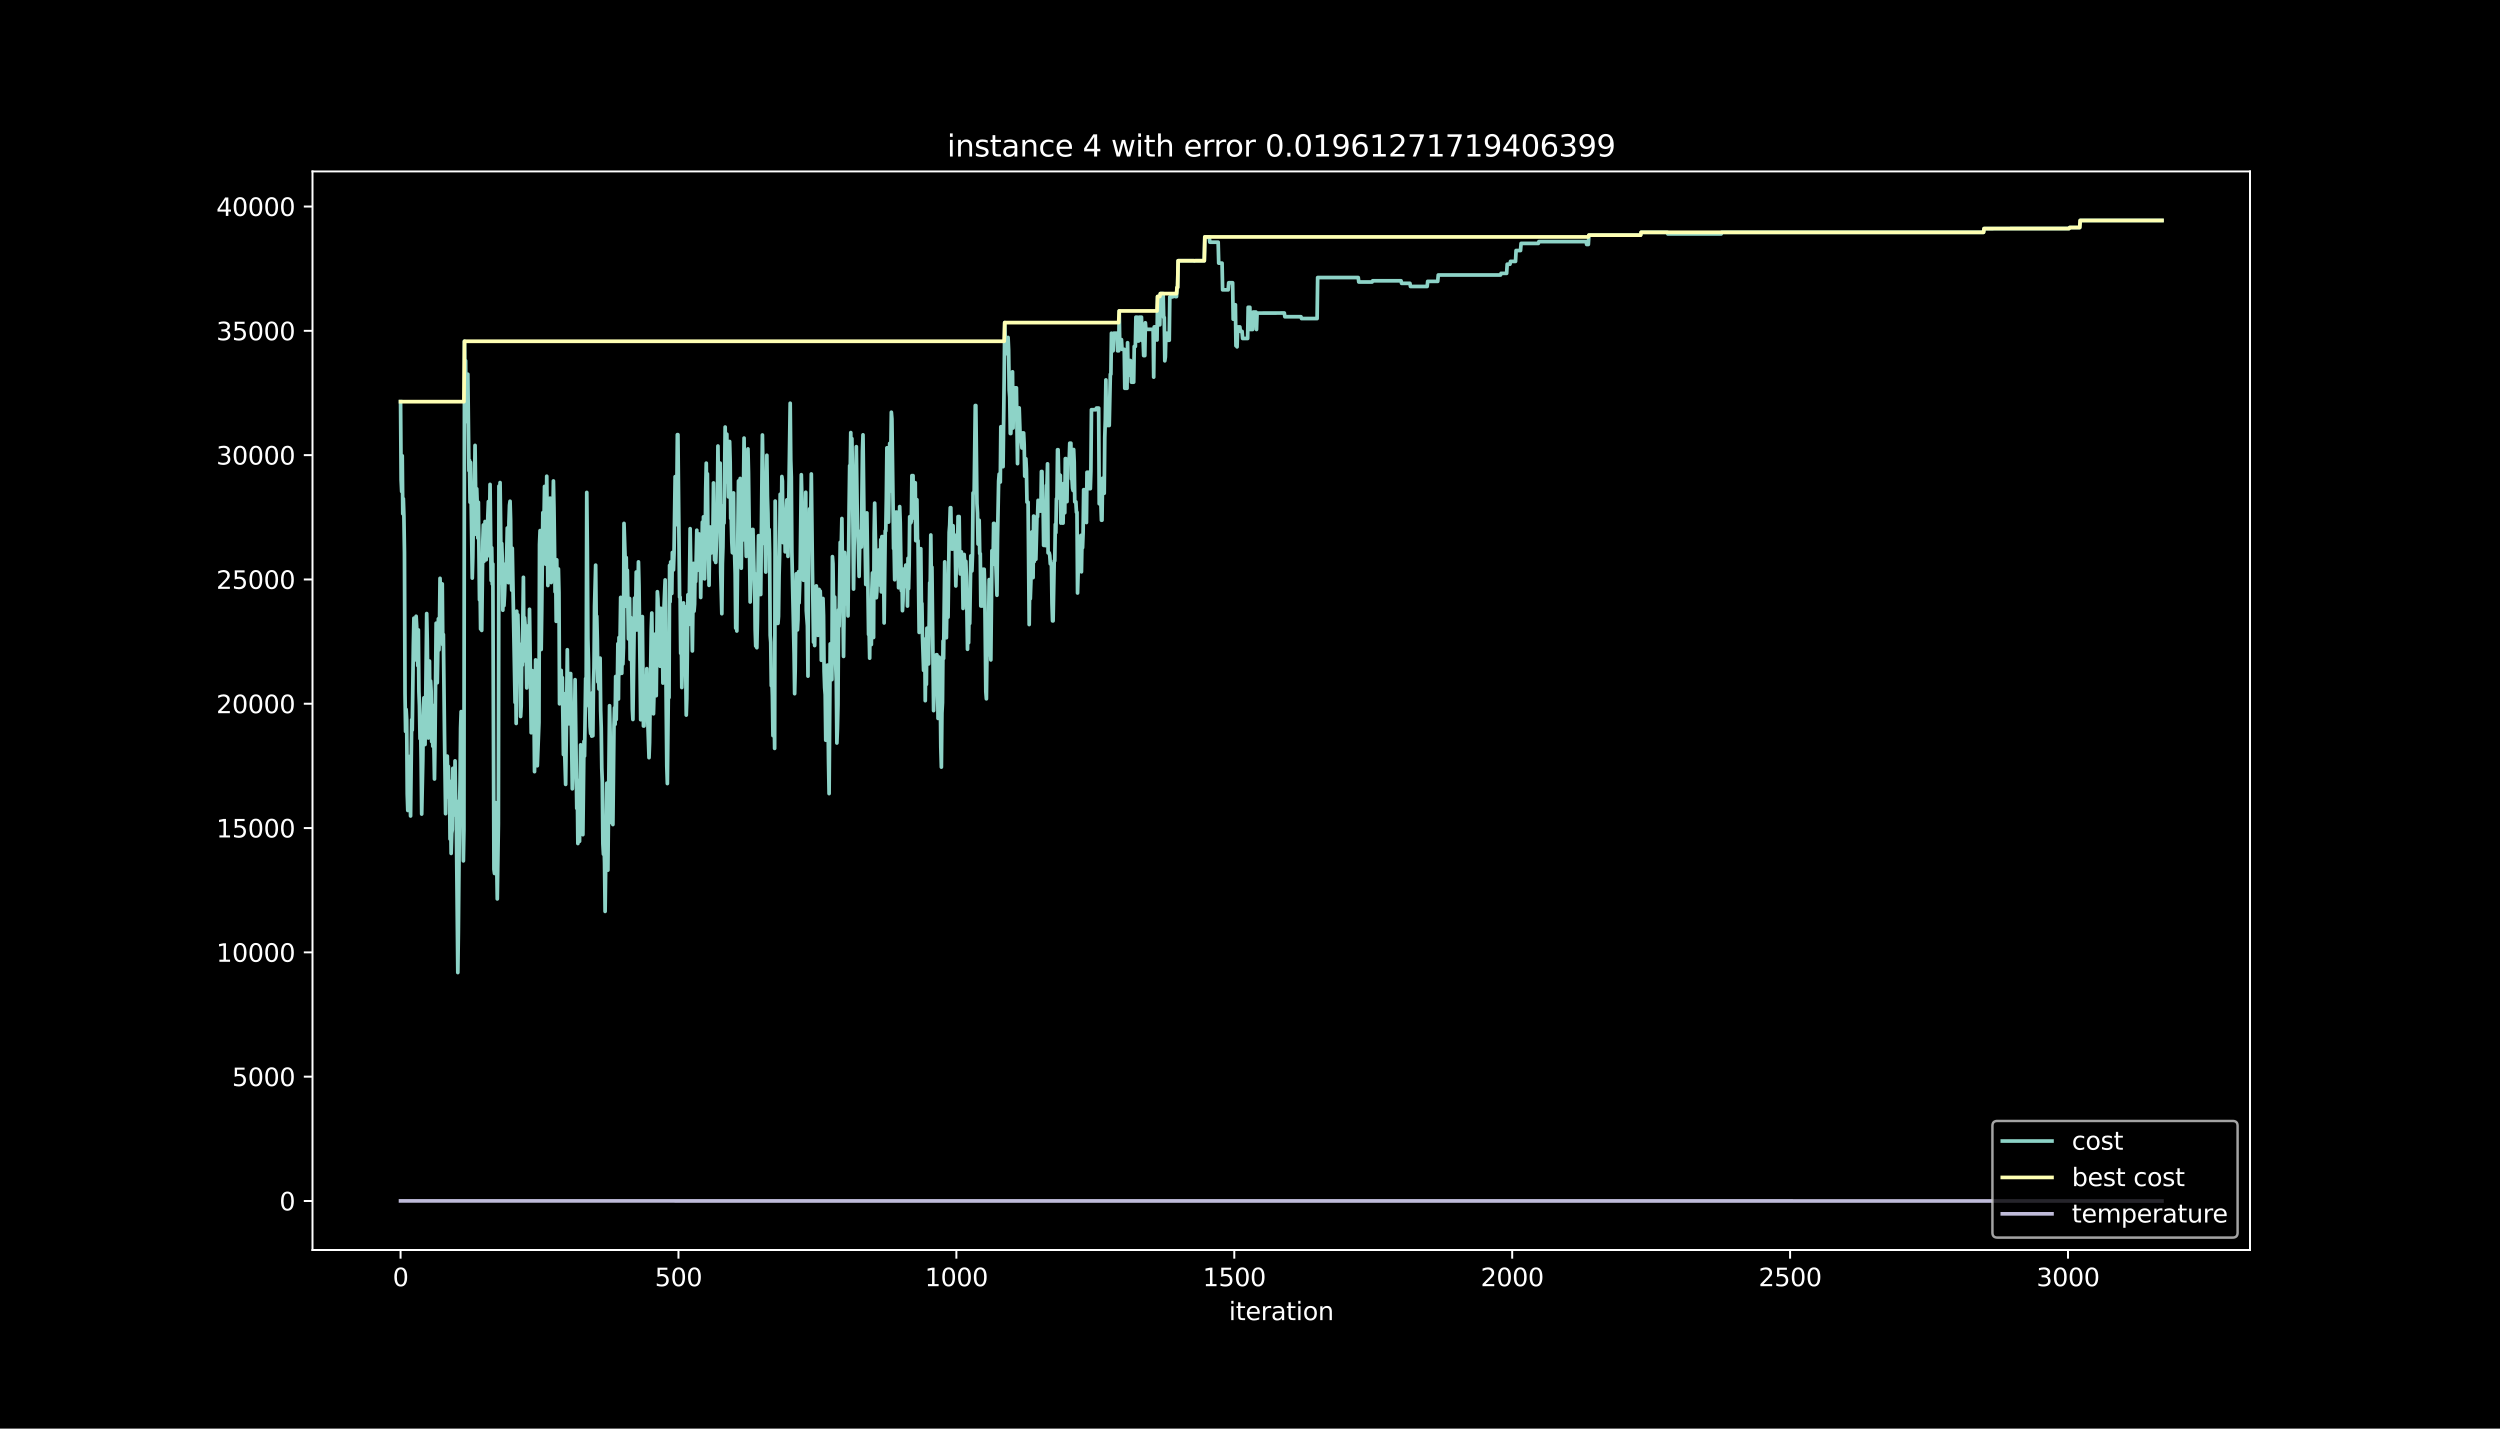 <?xml version="1.0" encoding="utf-8" standalone="no"?>
<!DOCTYPE svg PUBLIC "-//W3C//DTD SVG 1.1//EN"
  "http://www.w3.org/Graphics/SVG/1.1/DTD/svg11.dtd">
<svg height="576pt" version="1.1" viewBox="0 0 1008 576" width="1008pt" xmlns="http://www.w3.org/2000/svg" xmlns:xlink="http://www.w3.org/1999/xlink">
 <defs>
  <style type="text/css">*{stroke-linecap:butt;stroke-linejoin:round;}</style>
 </defs>
 <g id="figure_1">
  <g id="patch_1">
   <path d="M 0 576 
L 1008 576 
L 1008 0 
L 0 0 
z
"/>
  </g>
  <g id="axes_1">
   <g id="patch_2">
    <path d="M 126 504 
L 907.2 504 
L 907.2 69.12 
L 126 69.12 
z
"/>
   </g>
   <g id="matplotlib.axis_1">
    <g id="xtick_1">
     <g id="line2d_1">
      <defs>
       <path d="M 0 0 
L 0 3.5 
" id="m1ce5d97c63" style="stroke:#ffffff;stroke-width:0.8;"/>
      </defs>
      <g>
       <use style="fill:#ffffff;stroke:#ffffff;stroke-width:0.8;" x="161.509" xlink:href="#m1ce5d97c63" y="504"/>
      </g>
     </g>
     <g id="text_1">
      <!-- 0 -->
      <g style="fill:#ffffff;" transform="translate(158.328 518.598)scale(0.1 -0.1)">
       <defs>
        <path d="M 2034 4250 
Q 1547 4250 1301 3770 
Q 1056 3291 1056 2328 
Q 1056 1369 1301 889 
Q 1547 409 2034 409 
Q 2525 409 2770 889 
Q 3016 1369 3016 2328 
Q 3016 3291 2770 3770 
Q 2525 4250 2034 4250 
z
M 2034 4750 
Q 2819 4750 3233 4129 
Q 3647 3509 3647 2328 
Q 3647 1150 3233 529 
Q 2819 -91 2034 -91 
Q 1250 -91 836 529 
Q 422 1150 422 2328 
Q 422 3509 836 4129 
Q 1250 4750 2034 4750 
z
" id="DejaVuSans-30" transform="scale(0.016)"/>
       </defs>
       <use xlink:href="#DejaVuSans-30"/>
      </g>
     </g>
    </g>
    <g id="xtick_2">
     <g id="line2d_2">
      <g>
       <use style="fill:#ffffff;stroke:#ffffff;stroke-width:0.8;" x="273.56" xlink:href="#m1ce5d97c63" y="504"/>
      </g>
     </g>
     <g id="text_2">
      <!-- 500 -->
      <g style="fill:#ffffff;" transform="translate(264.017 518.598)scale(0.1 -0.1)">
       <defs>
        <path d="M 691 4666 
L 3169 4666 
L 3169 4134 
L 1269 4134 
L 1269 2991 
Q 1406 3038 1543 3061 
Q 1681 3084 1819 3084 
Q 2600 3084 3056 2656 
Q 3513 2228 3513 1497 
Q 3513 744 3044 326 
Q 2575 -91 1722 -91 
Q 1428 -91 1123 -41 
Q 819 9 494 109 
L 494 744 
Q 775 591 1075 516 
Q 1375 441 1709 441 
Q 2250 441 2565 725 
Q 2881 1009 2881 1497 
Q 2881 1984 2565 2268 
Q 2250 2553 1709 2553 
Q 1456 2553 1204 2497 
Q 953 2441 691 2322 
L 691 4666 
z
" id="DejaVuSans-35" transform="scale(0.016)"/>
       </defs>
       <use xlink:href="#DejaVuSans-35"/>
       <use x="63.623" xlink:href="#DejaVuSans-30"/>
       <use x="127.246" xlink:href="#DejaVuSans-30"/>
      </g>
     </g>
    </g>
    <g id="xtick_3">
     <g id="line2d_3">
      <g>
       <use style="fill:#ffffff;stroke:#ffffff;stroke-width:0.8;" x="385.612" xlink:href="#m1ce5d97c63" y="504"/>
      </g>
     </g>
     <g id="text_3">
      <!-- 1000 -->
      <g style="fill:#ffffff;" transform="translate(372.887 518.598)scale(0.1 -0.1)">
       <defs>
        <path d="M 794 531 
L 1825 531 
L 1825 4091 
L 703 3866 
L 703 4441 
L 1819 4666 
L 2450 4666 
L 2450 531 
L 3481 531 
L 3481 0 
L 794 0 
L 794 531 
z
" id="DejaVuSans-31" transform="scale(0.016)"/>
       </defs>
       <use xlink:href="#DejaVuSans-31"/>
       <use x="63.623" xlink:href="#DejaVuSans-30"/>
       <use x="127.246" xlink:href="#DejaVuSans-30"/>
       <use x="190.869" xlink:href="#DejaVuSans-30"/>
      </g>
     </g>
    </g>
    <g id="xtick_4">
     <g id="line2d_4">
      <g>
       <use style="fill:#ffffff;stroke:#ffffff;stroke-width:0.8;" x="497.663" xlink:href="#m1ce5d97c63" y="504"/>
      </g>
     </g>
     <g id="text_4">
      <!-- 1500 -->
      <g style="fill:#ffffff;" transform="translate(484.938 518.598)scale(0.1 -0.1)">
       <use xlink:href="#DejaVuSans-31"/>
       <use x="63.623" xlink:href="#DejaVuSans-35"/>
       <use x="127.246" xlink:href="#DejaVuSans-30"/>
       <use x="190.869" xlink:href="#DejaVuSans-30"/>
      </g>
     </g>
    </g>
    <g id="xtick_5">
     <g id="line2d_5">
      <g>
       <use style="fill:#ffffff;stroke:#ffffff;stroke-width:0.8;" x="609.715" xlink:href="#m1ce5d97c63" y="504"/>
      </g>
     </g>
     <g id="text_5">
      <!-- 2000 -->
      <g style="fill:#ffffff;" transform="translate(596.99 518.598)scale(0.1 -0.1)">
       <defs>
        <path d="M 1228 531 
L 3431 531 
L 3431 0 
L 469 0 
L 469 531 
Q 828 903 1448 1529 
Q 2069 2156 2228 2338 
Q 2531 2678 2651 2914 
Q 2772 3150 2772 3378 
Q 2772 3750 2511 3984 
Q 2250 4219 1831 4219 
Q 1534 4219 1204 4116 
Q 875 4013 500 3803 
L 500 4441 
Q 881 4594 1212 4672 
Q 1544 4750 1819 4750 
Q 2544 4750 2975 4387 
Q 3406 4025 3406 3419 
Q 3406 3131 3298 2873 
Q 3191 2616 2906 2266 
Q 2828 2175 2409 1742 
Q 1991 1309 1228 531 
z
" id="DejaVuSans-32" transform="scale(0.016)"/>
       </defs>
       <use xlink:href="#DejaVuSans-32"/>
       <use x="63.623" xlink:href="#DejaVuSans-30"/>
       <use x="127.246" xlink:href="#DejaVuSans-30"/>
       <use x="190.869" xlink:href="#DejaVuSans-30"/>
      </g>
     </g>
    </g>
    <g id="xtick_6">
     <g id="line2d_6">
      <g>
       <use style="fill:#ffffff;stroke:#ffffff;stroke-width:0.8;" x="721.766" xlink:href="#m1ce5d97c63" y="504"/>
      </g>
     </g>
     <g id="text_6">
      <!-- 2500 -->
      <g style="fill:#ffffff;" transform="translate(709.041 518.598)scale(0.1 -0.1)">
       <use xlink:href="#DejaVuSans-32"/>
       <use x="63.623" xlink:href="#DejaVuSans-35"/>
       <use x="127.246" xlink:href="#DejaVuSans-30"/>
       <use x="190.869" xlink:href="#DejaVuSans-30"/>
      </g>
     </g>
    </g>
    <g id="xtick_7">
     <g id="line2d_7">
      <g>
       <use style="fill:#ffffff;stroke:#ffffff;stroke-width:0.8;" x="833.818" xlink:href="#m1ce5d97c63" y="504"/>
      </g>
     </g>
     <g id="text_7">
      <!-- 3000 -->
      <g style="fill:#ffffff;" transform="translate(821.093 518.598)scale(0.1 -0.1)">
       <defs>
        <path d="M 2597 2516 
Q 3050 2419 3304 2112 
Q 3559 1806 3559 1356 
Q 3559 666 3084 287 
Q 2609 -91 1734 -91 
Q 1441 -91 1130 -33 
Q 819 25 488 141 
L 488 750 
Q 750 597 1062 519 
Q 1375 441 1716 441 
Q 2309 441 2620 675 
Q 2931 909 2931 1356 
Q 2931 1769 2642 2001 
Q 2353 2234 1838 2234 
L 1294 2234 
L 1294 2753 
L 1863 2753 
Q 2328 2753 2575 2939 
Q 2822 3125 2822 3475 
Q 2822 3834 2567 4026 
Q 2313 4219 1838 4219 
Q 1578 4219 1281 4162 
Q 984 4106 628 3988 
L 628 4550 
Q 988 4650 1302 4700 
Q 1616 4750 1894 4750 
Q 2613 4750 3031 4423 
Q 3450 4097 3450 3541 
Q 3450 3153 3228 2886 
Q 3006 2619 2597 2516 
z
" id="DejaVuSans-33" transform="scale(0.016)"/>
       </defs>
       <use xlink:href="#DejaVuSans-33"/>
       <use x="63.623" xlink:href="#DejaVuSans-30"/>
       <use x="127.246" xlink:href="#DejaVuSans-30"/>
       <use x="190.869" xlink:href="#DejaVuSans-30"/>
      </g>
     </g>
    </g>
    <g id="text_8">
     <!-- iteration -->
     <g style="fill:#ffffff;" transform="translate(495.477 532.277)scale(0.1 -0.1)">
      <defs>
       <path d="M 603 3500 
L 1178 3500 
L 1178 0 
L 603 0 
L 603 3500 
z
M 603 4863 
L 1178 4863 
L 1178 4134 
L 603 4134 
L 603 4863 
z
" id="DejaVuSans-69" transform="scale(0.016)"/>
       <path d="M 1172 4494 
L 1172 3500 
L 2356 3500 
L 2356 3053 
L 1172 3053 
L 1172 1153 
Q 1172 725 1289 603 
Q 1406 481 1766 481 
L 2356 481 
L 2356 0 
L 1766 0 
Q 1100 0 847 248 
Q 594 497 594 1153 
L 594 3053 
L 172 3053 
L 172 3500 
L 594 3500 
L 594 4494 
L 1172 4494 
z
" id="DejaVuSans-74" transform="scale(0.016)"/>
       <path d="M 3597 1894 
L 3597 1613 
L 953 1613 
Q 991 1019 1311 708 
Q 1631 397 2203 397 
Q 2534 397 2845 478 
Q 3156 559 3463 722 
L 3463 178 
Q 3153 47 2828 -22 
Q 2503 -91 2169 -91 
Q 1331 -91 842 396 
Q 353 884 353 1716 
Q 353 2575 817 3079 
Q 1281 3584 2069 3584 
Q 2775 3584 3186 3129 
Q 3597 2675 3597 1894 
z
M 3022 2063 
Q 3016 2534 2758 2815 
Q 2500 3097 2075 3097 
Q 1594 3097 1305 2825 
Q 1016 2553 972 2059 
L 3022 2063 
z
" id="DejaVuSans-65" transform="scale(0.016)"/>
       <path d="M 2631 2963 
Q 2534 3019 2420 3045 
Q 2306 3072 2169 3072 
Q 1681 3072 1420 2755 
Q 1159 2438 1159 1844 
L 1159 0 
L 581 0 
L 581 3500 
L 1159 3500 
L 1159 2956 
Q 1341 3275 1631 3429 
Q 1922 3584 2338 3584 
Q 2397 3584 2469 3576 
Q 2541 3569 2628 3553 
L 2631 2963 
z
" id="DejaVuSans-72" transform="scale(0.016)"/>
       <path d="M 2194 1759 
Q 1497 1759 1228 1600 
Q 959 1441 959 1056 
Q 959 750 1161 570 
Q 1363 391 1709 391 
Q 2188 391 2477 730 
Q 2766 1069 2766 1631 
L 2766 1759 
L 2194 1759 
z
M 3341 1997 
L 3341 0 
L 2766 0 
L 2766 531 
Q 2569 213 2275 61 
Q 1981 -91 1556 -91 
Q 1019 -91 701 211 
Q 384 513 384 1019 
Q 384 1609 779 1909 
Q 1175 2209 1959 2209 
L 2766 2209 
L 2766 2266 
Q 2766 2663 2505 2880 
Q 2244 3097 1772 3097 
Q 1472 3097 1187 3025 
Q 903 2953 641 2809 
L 641 3341 
Q 956 3463 1253 3523 
Q 1550 3584 1831 3584 
Q 2591 3584 2966 3190 
Q 3341 2797 3341 1997 
z
" id="DejaVuSans-61" transform="scale(0.016)"/>
       <path d="M 1959 3097 
Q 1497 3097 1228 2736 
Q 959 2375 959 1747 
Q 959 1119 1226 758 
Q 1494 397 1959 397 
Q 2419 397 2687 759 
Q 2956 1122 2956 1747 
Q 2956 2369 2687 2733 
Q 2419 3097 1959 3097 
z
M 1959 3584 
Q 2709 3584 3137 3096 
Q 3566 2609 3566 1747 
Q 3566 888 3137 398 
Q 2709 -91 1959 -91 
Q 1206 -91 779 398 
Q 353 888 353 1747 
Q 353 2609 779 3096 
Q 1206 3584 1959 3584 
z
" id="DejaVuSans-6f" transform="scale(0.016)"/>
       <path d="M 3513 2113 
L 3513 0 
L 2938 0 
L 2938 2094 
Q 2938 2591 2744 2837 
Q 2550 3084 2163 3084 
Q 1697 3084 1428 2787 
Q 1159 2491 1159 1978 
L 1159 0 
L 581 0 
L 581 3500 
L 1159 3500 
L 1159 2956 
Q 1366 3272 1645 3428 
Q 1925 3584 2291 3584 
Q 2894 3584 3203 3211 
Q 3513 2838 3513 2113 
z
" id="DejaVuSans-6e" transform="scale(0.016)"/>
      </defs>
      <use xlink:href="#DejaVuSans-69"/>
      <use x="27.783" xlink:href="#DejaVuSans-74"/>
      <use x="66.992" xlink:href="#DejaVuSans-65"/>
      <use x="128.516" xlink:href="#DejaVuSans-72"/>
      <use x="169.629" xlink:href="#DejaVuSans-61"/>
      <use x="230.908" xlink:href="#DejaVuSans-74"/>
      <use x="270.117" xlink:href="#DejaVuSans-69"/>
      <use x="297.9" xlink:href="#DejaVuSans-6f"/>
      <use x="359.082" xlink:href="#DejaVuSans-6e"/>
     </g>
    </g>
   </g>
   <g id="matplotlib.axis_2">
    <g id="ytick_1">
     <g id="line2d_8">
      <defs>
       <path d="M 0 0 
L -3.5 0 
" id="mc9c234d8b1" style="stroke:#ffffff;stroke-width:0.8;"/>
      </defs>
      <g>
       <use style="fill:#ffffff;stroke:#ffffff;stroke-width:0.8;" x="126" xlink:href="#mc9c234d8b1" y="484.233"/>
      </g>
     </g>
     <g id="text_9">
      <!-- 0 -->
      <g style="fill:#ffffff;" transform="translate(112.638 488.032)scale(0.1 -0.1)">
       <use xlink:href="#DejaVuSans-30"/>
      </g>
     </g>
    </g>
    <g id="ytick_2">
     <g id="line2d_9">
      <g>
       <use style="fill:#ffffff;stroke:#ffffff;stroke-width:0.8;" x="126" xlink:href="#mc9c234d8b1" y="434.113"/>
      </g>
     </g>
     <g id="text_10">
      <!-- 5000 -->
      <g style="fill:#ffffff;" transform="translate(93.55 437.912)scale(0.1 -0.1)">
       <use xlink:href="#DejaVuSans-35"/>
       <use x="63.623" xlink:href="#DejaVuSans-30"/>
       <use x="127.246" xlink:href="#DejaVuSans-30"/>
       <use x="190.869" xlink:href="#DejaVuSans-30"/>
      </g>
     </g>
    </g>
    <g id="ytick_3">
     <g id="line2d_10">
      <g>
       <use style="fill:#ffffff;stroke:#ffffff;stroke-width:0.8;" x="126" xlink:href="#mc9c234d8b1" y="383.993"/>
      </g>
     </g>
     <g id="text_11">
      <!-- 10000 -->
      <g style="fill:#ffffff;" transform="translate(87.188 387.792)scale(0.1 -0.1)">
       <use xlink:href="#DejaVuSans-31"/>
       <use x="63.623" xlink:href="#DejaVuSans-30"/>
       <use x="127.246" xlink:href="#DejaVuSans-30"/>
       <use x="190.869" xlink:href="#DejaVuSans-30"/>
       <use x="254.492" xlink:href="#DejaVuSans-30"/>
      </g>
     </g>
    </g>
    <g id="ytick_4">
     <g id="line2d_11">
      <g>
       <use style="fill:#ffffff;stroke:#ffffff;stroke-width:0.8;" x="126" xlink:href="#mc9c234d8b1" y="333.873"/>
      </g>
     </g>
     <g id="text_12">
      <!-- 15000 -->
      <g style="fill:#ffffff;" transform="translate(87.188 337.672)scale(0.1 -0.1)">
       <use xlink:href="#DejaVuSans-31"/>
       <use x="63.623" xlink:href="#DejaVuSans-35"/>
       <use x="127.246" xlink:href="#DejaVuSans-30"/>
       <use x="190.869" xlink:href="#DejaVuSans-30"/>
       <use x="254.492" xlink:href="#DejaVuSans-30"/>
      </g>
     </g>
    </g>
    <g id="ytick_5">
     <g id="line2d_12">
      <g>
       <use style="fill:#ffffff;stroke:#ffffff;stroke-width:0.8;" x="126" xlink:href="#mc9c234d8b1" y="283.753"/>
      </g>
     </g>
     <g id="text_13">
      <!-- 20000 -->
      <g style="fill:#ffffff;" transform="translate(87.188 287.553)scale(0.1 -0.1)">
       <use xlink:href="#DejaVuSans-32"/>
       <use x="63.623" xlink:href="#DejaVuSans-30"/>
       <use x="127.246" xlink:href="#DejaVuSans-30"/>
       <use x="190.869" xlink:href="#DejaVuSans-30"/>
       <use x="254.492" xlink:href="#DejaVuSans-30"/>
      </g>
     </g>
    </g>
    <g id="ytick_6">
     <g id="line2d_13">
      <g>
       <use style="fill:#ffffff;stroke:#ffffff;stroke-width:0.8;" x="126" xlink:href="#mc9c234d8b1" y="233.633"/>
      </g>
     </g>
     <g id="text_14">
      <!-- 25000 -->
      <g style="fill:#ffffff;" transform="translate(87.188 237.433)scale(0.1 -0.1)">
       <use xlink:href="#DejaVuSans-32"/>
       <use x="63.623" xlink:href="#DejaVuSans-35"/>
       <use x="127.246" xlink:href="#DejaVuSans-30"/>
       <use x="190.869" xlink:href="#DejaVuSans-30"/>
       <use x="254.492" xlink:href="#DejaVuSans-30"/>
      </g>
     </g>
    </g>
    <g id="ytick_7">
     <g id="line2d_14">
      <g>
       <use style="fill:#ffffff;stroke:#ffffff;stroke-width:0.8;" x="126" xlink:href="#mc9c234d8b1" y="183.514"/>
      </g>
     </g>
     <g id="text_15">
      <!-- 30000 -->
      <g style="fill:#ffffff;" transform="translate(87.188 187.313)scale(0.1 -0.1)">
       <use xlink:href="#DejaVuSans-33"/>
       <use x="63.623" xlink:href="#DejaVuSans-30"/>
       <use x="127.246" xlink:href="#DejaVuSans-30"/>
       <use x="190.869" xlink:href="#DejaVuSans-30"/>
       <use x="254.492" xlink:href="#DejaVuSans-30"/>
      </g>
     </g>
    </g>
    <g id="ytick_8">
     <g id="line2d_15">
      <g>
       <use style="fill:#ffffff;stroke:#ffffff;stroke-width:0.8;" x="126" xlink:href="#mc9c234d8b1" y="133.394"/>
      </g>
     </g>
     <g id="text_16">
      <!-- 35000 -->
      <g style="fill:#ffffff;" transform="translate(87.188 137.193)scale(0.1 -0.1)">
       <use xlink:href="#DejaVuSans-33"/>
       <use x="63.623" xlink:href="#DejaVuSans-35"/>
       <use x="127.246" xlink:href="#DejaVuSans-30"/>
       <use x="190.869" xlink:href="#DejaVuSans-30"/>
       <use x="254.492" xlink:href="#DejaVuSans-30"/>
      </g>
     </g>
    </g>
    <g id="ytick_9">
     <g id="line2d_16">
      <g>
       <use style="fill:#ffffff;stroke:#ffffff;stroke-width:0.8;" x="126" xlink:href="#mc9c234d8b1" y="83.274"/>
      </g>
     </g>
     <g id="text_17">
      <!-- 40000 -->
      <g style="fill:#ffffff;" transform="translate(87.188 87.073)scale(0.1 -0.1)">
       <defs>
        <path d="M 2419 4116 
L 825 1625 
L 2419 1625 
L 2419 4116 
z
M 2253 4666 
L 3047 4666 
L 3047 1625 
L 3713 1625 
L 3713 1100 
L 3047 1100 
L 3047 0 
L 2419 0 
L 2419 1100 
L 313 1100 
L 313 1709 
L 2253 4666 
z
" id="DejaVuSans-34" transform="scale(0.016)"/>
       </defs>
       <use xlink:href="#DejaVuSans-34"/>
       <use x="63.623" xlink:href="#DejaVuSans-30"/>
       <use x="127.246" xlink:href="#DejaVuSans-30"/>
       <use x="190.869" xlink:href="#DejaVuSans-30"/>
       <use x="254.492" xlink:href="#DejaVuSans-30"/>
      </g>
     </g>
    </g>
   </g>
   <g id="line2d_17">
    <path clip-path="url(#p5fa53b7b33)" d="M 161.509 161.952 
L 161.733 193.457 
L 161.957 198.179 
L 162.181 183.774 
L 162.406 207.15 
L 162.63 201.086 
L 162.854 208.173 
L 163.078 222.858 
L 163.302 279.643 
L 163.526 294.9 
L 163.75 286.039 
L 163.974 290.229 
L 164.198 320.13 
L 164.422 326.776 
L 164.647 309.856 
L 164.871 319.399 
L 165.095 304.994 
L 165.319 321.915 
L 165.543 329.001 
L 165.991 290.179 
L 166.215 294.369 
L 166.663 260.047 
L 166.888 249.241 
L 167.112 266.161 
L 167.336 256.558 
L 167.56 263.164 
L 167.784 248.479 
L 168.008 252.709 
L 168.456 268.377 
L 168.68 253.972 
L 168.904 278.771 
L 169.129 284.585 
L 169.353 297.817 
L 169.577 292.003 
L 169.801 306.407 
L 170.025 328.24 
L 170.473 306.828 
L 170.697 288.455 
L 170.921 281.368 
L 171.146 297.336 
L 171.37 300.193 
L 171.594 286.961 
L 172.042 247.386 
L 172.266 258.152 
L 172.714 297.566 
L 172.938 286.801 
L 173.162 266.542 
L 173.387 291.101 
L 173.611 274.571 
L 173.835 278.761 
L 174.059 299.02 
L 174.283 284.335 
L 174.507 300.864 
L 174.731 298.007 
L 174.955 300.864 
L 175.179 314.096 
L 175.403 298.128 
L 175.852 251.276 
L 176.076 258.363 
L 176.3 275.283 
L 176.748 249.481 
L 176.972 262.051 
L 177.196 252.448 
L 177.42 233.182 
L 177.644 239.818 
L 177.869 255.786 
L 178.093 238.295 
L 178.317 235.438 
L 178.541 259.996 
L 178.765 255.806 
L 179.213 295.592 
L 179.661 328.089 
L 179.886 307.831 
L 180.11 317.434 
L 180.334 304.864 
L 180.558 315.63 
L 180.782 308.984 
L 181.006 321.554 
L 181.23 314.918 
L 181.454 338.294 
L 181.678 325.724 
L 181.902 344.098 
L 182.127 335.978 
L 182.351 334.595 
L 182.575 309.796 
L 182.799 311.85 
L 183.023 316.041 
L 183.247 328.611 
L 183.471 306.778 
L 183.695 322.847 
L 183.919 322.847 
L 184.592 392.132 
L 184.816 375.944 
L 185.264 326.586 
L 185.488 315.82 
L 185.712 293.527 
L 185.936 286.921 
L 186.385 332.149 
L 186.609 322.546 
L 186.833 347.105 
L 187.057 334.535 
L 187.281 137.594 
L 187.505 151.998 
L 187.729 145.422 
L 187.953 169.981 
L 188.401 153.742 
L 188.626 150.886 
L 189.074 189.779 
L 189.298 185.589 
L 189.522 202.509 
L 189.746 186.441 
L 190.418 233.092 
L 190.642 224.682 
L 190.867 207.762 
L 191.091 208.423 
L 191.315 198.048 
L 191.539 179.584 
L 191.987 215.45 
L 192.211 197.076 
L 192.435 203.682 
L 192.659 216.913 
L 192.883 202.509 
L 193.332 241.853 
L 193.556 235.247 
L 193.78 253.621 
L 194.004 237.653 
L 194.228 254.183 
L 194.676 218.317 
L 194.9 211.671 
L 195.125 226.356 
L 195.349 223.499 
L 195.573 210.268 
L 195.797 213.124 
L 196.021 225.694 
L 196.245 211.009 
L 196.469 224.241 
L 196.693 208.052 
L 196.917 202.238 
L 197.141 211.841 
L 197.366 211.841 
L 197.59 195.312 
L 198.038 234.064 
L 198.262 220.833 
L 198.486 235.518 
L 198.71 227.399 
L 199.158 350.553 
L 199.382 352.177 
L 199.607 330.345 
L 199.831 323.619 
L 200.055 341.11 
L 200.279 347.756 
L 200.503 362.441 
L 200.951 332.259 
L 201.175 195.993 
L 201.399 219.369 
L 201.623 194.57 
L 201.848 210.538 
L 202.072 235.097 
L 202.296 219.129 
L 202.52 225.775 
L 202.744 246.033 
L 202.968 231.629 
L 203.192 244.199 
L 203.416 240.009 
L 203.865 227.338 
L 204.089 233.152 
L 204.537 212.894 
L 204.761 218.958 
L 204.985 234.927 
L 205.209 210.368 
L 205.433 203.722 
L 205.657 202.098 
L 205.881 209.897 
L 206.106 232.551 
L 206.33 237.974 
L 206.554 221.053 
L 207.674 283.202 
L 207.898 267.134 
L 208.122 291.692 
L 208.347 246.434 
L 208.571 261.119 
L 208.795 247.888 
L 209.243 266.783 
L 209.467 259.696 
L 209.915 288.896 
L 210.139 284.706 
L 210.364 262.412 
L 210.588 268.226 
L 211.036 232.771 
L 211.26 263.445 
L 211.484 249.04 
L 211.708 251.897 
L 211.932 266.642 
L 212.156 259.886 
L 212.38 277.378 
L 212.605 261.189 
L 212.829 268.216 
L 213.053 252.248 
L 213.277 268.316 
L 213.501 245.662 
L 214.173 295.441 
L 214.397 278.521 
L 214.621 270.401 
L 214.846 293.056 
L 215.07 275.564 
L 215.294 286.329 
L 215.518 311.129 
L 215.966 266.071 
L 216.638 308.753 
L 217.311 291.321 
L 217.535 219.53 
L 217.759 213.936 
L 218.207 261.871 
L 218.431 245.903 
L 218.879 206.699 
L 219.104 217.465 
L 219.328 210.819 
L 219.552 196.134 
L 219.776 205.626 
L 220 227.459 
L 220.448 192.014 
L 220.896 236.079 
L 221.12 213.425 
L 221.345 231.799 
L 221.793 200.855 
L 222.241 234.886 
L 222.465 215.62 
L 222.689 222.647 
L 223.137 193.918 
L 223.361 204.684 
L 223.81 238.635 
L 224.034 227.87 
L 224.258 250.524 
L 224.482 225.725 
L 224.706 242.645 
L 225.154 229.393 
L 225.378 238.996 
L 225.602 283.783 
L 225.827 280.927 
L 226.051 271.324 
L 226.275 270.301 
L 226.499 279.844 
L 226.723 273.208 
L 227.171 304.232 
L 227.395 279.674 
L 227.619 301.506 
L 228.068 316.261 
L 228.516 281.598 
L 228.74 261.971 
L 228.964 282.23 
L 229.188 291.833 
L 229.412 271.574 
L 229.636 291.833 
L 229.86 291.833 
L 230.085 271.574 
L 230.757 318.045 
L 230.981 310.958 
L 231.205 288.665 
L 231.429 307.039 
L 231.877 274.05 
L 232.55 325.934 
L 232.774 317.815 
L 232.998 340.108 
L 233.446 314.657 
L 233.67 339.216 
L 234.118 300.323 
L 234.343 319.589 
L 234.567 312.943 
L 234.791 332.35 
L 235.015 336.54 
L 235.463 298.9 
L 235.687 304.834 
L 236.135 273.579 
L 236.359 273.579 
L 236.584 198.55 
L 236.808 221.204 
L 237.032 257.561 
L 237.256 266.432 
L 237.48 284.806 
L 237.704 284.806 
L 237.928 292.925 
L 238.152 295.782 
L 238.376 289.718 
L 238.6 296.804 
L 238.825 279.313 
L 239.049 296.644 
L 239.273 276.386 
L 239.497 269.299 
L 239.721 244.499 
L 240.169 227.87 
L 240.393 250.484 
L 240.617 248.449 
L 240.841 258.052 
L 241.066 274.972 
L 241.29 270.782 
L 241.514 277.809 
L 241.738 268.206 
L 241.962 265.349 
L 242.186 286.339 
L 242.41 293.426 
L 242.634 309.615 
L 242.858 315.429 
L 243.083 340.228 
L 243.307 344.418 
L 243.531 338.604 
L 243.755 348.207 
L 243.979 367.474 
L 244.651 315.78 
L 245.099 350.844 
L 245.772 284.535 
L 245.996 295.301 
L 246.22 319.86 
L 246.444 331.668 
L 246.668 324.641 
L 246.892 312.833 
L 247.116 332.46 
L 247.565 292.474 
L 247.789 285.387 
L 248.013 292.033 
L 248.237 272.767 
L 248.461 290.098 
L 248.685 274.03 
L 248.909 276.887 
L 249.133 259.555 
L 249.357 281.849 
L 249.581 257.049 
L 249.806 271.735 
L 250.254 240.861 
L 250.478 265.66 
L 250.702 271.474 
L 250.926 260.708 
L 251.15 267.735 
L 251.374 261.089 
L 251.598 211.039 
L 252.047 224.812 
L 252.271 244.439 
L 252.495 224.812 
L 252.719 241.733 
L 252.943 229.925 
L 253.391 257.611 
L 253.839 241.312 
L 254.064 265.871 
L 254.288 248.95 
L 254.512 251.807 
L 254.96 285.908 
L 255.184 290.098 
L 255.856 241.151 
L 256.08 248.178 
L 256.305 245.321 
L 256.529 230.636 
L 256.753 254.012 
L 256.977 231.719 
L 257.201 238.355 
L 257.425 226.546 
L 257.649 236.149 
L 258.322 290.189 
L 258.77 255.626 
L 258.994 248.599 
L 259.442 292.725 
L 259.666 292.725 
L 259.89 273.098 
L 260.114 279.162 
L 260.338 272.526 
L 260.563 289.858 
L 260.787 269.599 
L 261.011 285.568 
L 261.683 305.495 
L 261.907 299.431 
L 262.579 253.782 
L 262.804 247.176 
L 263.252 281.207 
L 263.476 287.813 
L 263.7 279.694 
L 264.148 255.696 
L 264.372 255.696 
L 264.596 280.495 
L 265.045 238.575 
L 265.269 241.432 
L 265.717 258.262 
L 265.941 255.405 
L 266.165 268.637 
L 266.389 245.261 
L 266.613 259.946 
L 266.837 262.803 
L 267.062 252.037 
L 267.286 275.413 
L 267.734 244.66 
L 268.182 233.824 
L 268.63 286.61 
L 268.854 308.903 
L 269.078 315.93 
L 269.527 274.601 
L 269.751 281.247 
L 269.975 227.96 
L 270.199 242.645 
L 270.423 226.577 
L 270.871 239.287 
L 271.095 222.757 
L 271.319 229.784 
L 271.544 229.784 
L 271.768 223.138 
L 272.216 192.194 
L 272.44 196.535 
L 272.664 211.561 
L 272.888 200.053 
L 273.112 175.254 
L 273.336 175.254 
L 274.009 240.76 
L 274.233 240.76 
L 274.457 263.415 
L 274.681 252.649 
L 274.905 277.208 
L 275.129 267.605 
L 275.353 250.113 
L 275.577 243.086 
L 275.802 256.318 
L 276.026 244.509 
L 276.25 262.883 
L 276.474 268.697 
L 276.698 288.324 
L 276.922 281.688 
L 277.37 239.798 
L 277.594 241.011 
L 277.818 251.777 
L 278.267 213.154 
L 278.491 227.158 
L 278.715 232.972 
L 279.163 262.462 
L 279.611 227.168 
L 279.835 246.434 
L 280.059 243.577 
L 280.284 227.388 
L 280.508 234.475 
L 280.956 213.786 
L 281.18 229.975 
L 281.404 223.91 
L 281.628 223.91 
L 281.852 215.29 
L 282.076 217.525 
L 282.301 217.525 
L 282.525 240.901 
L 282.749 224.933 
L 282.973 224.933 
L 283.197 210.528 
L 283.421 233.182 
L 283.645 208.383 
L 283.869 215.019 
L 284.093 233.393 
L 284.317 220.161 
L 284.542 197.507 
L 284.766 186.741 
L 284.99 211.3 
L 285.214 191.042 
L 285.438 215.841 
L 285.662 221.324 
L 285.886 236.009 
L 286.11 219.089 
L 286.334 212.483 
L 286.558 222.948 
L 286.783 222.948 
L 287.231 212.804 
L 287.455 213.986 
L 287.679 194.72 
L 287.903 216.553 
L 288.127 225.795 
L 288.351 221.605 
L 288.575 226.777 
L 289.024 214.237 
L 289.248 204.634 
L 289.472 179.835 
L 289.92 212.944 
L 290.368 186.731 
L 290.592 230.496 
L 291.041 247.446 
L 291.265 227.188 
L 291.489 220.552 
L 291.713 203.822 
L 291.937 210.909 
L 292.385 172.186 
L 292.609 188.255 
L 292.833 194.319 
L 293.057 175.053 
L 293.282 193.427 
L 293.506 183.824 
L 293.73 200.354 
L 293.954 183.824 
L 294.178 178.01 
L 294.402 186.39 
L 294.626 209.045 
L 294.85 209.045 
L 295.074 218.648 
L 295.298 222.838 
L 295.523 214.718 
L 295.747 198.75 
L 295.971 223.309 
L 296.195 223.309 
L 296.419 231.428 
L 296.643 253.26 
L 296.867 243.657 
L 297.091 254.423 
L 297.539 212.292 
L 297.764 193.918 
L 297.988 217.294 
L 298.436 192.916 
L 298.884 229.103 
L 299.108 206.448 
L 299.332 199.361 
L 299.556 217.735 
L 300.005 176.637 
L 300.229 199.291 
L 300.453 204.404 
L 300.901 224.331 
L 301.349 197.838 
L 301.573 180.998 
L 301.797 190.601 
L 302.47 242.725 
L 302.918 230.015 
L 303.142 230.015 
L 303.366 213.485 
L 303.59 213.485 
L 304.038 231.188 
L 304.263 231.188 
L 304.487 253.842 
L 304.711 260.488 
L 304.935 254.513 
L 305.159 261.159 
L 305.383 250.394 
L 305.831 215.981 
L 306.055 233.894 
L 306.28 239.708 
L 306.504 223.178 
L 306.728 239.708 
L 307.4 175.384 
L 308.072 219.149 
L 308.296 202.619 
L 308.745 230.656 
L 309.193 183.564 
L 309.417 200.093 
L 309.641 207.12 
L 309.865 223.088 
L 310.089 213.485 
L 310.313 223.088 
L 310.537 256.127 
L 310.762 258.984 
L 310.986 276.456 
L 311.21 273.599 
L 311.434 280.626 
L 311.658 296.594 
L 311.882 277.328 
L 312.106 284.415 
L 312.33 301.746 
L 312.554 202.028 
L 313.003 238.254 
L 313.451 251.346 
L 313.675 251.346 
L 313.899 248.489 
L 314.123 231.959 
L 314.347 223.84 
L 314.571 199.281 
L 314.795 213.966 
L 315.02 213.966 
L 315.244 192.134 
L 315.468 193.969 
L 315.692 218.768 
L 315.916 218.768 
L 316.364 205.576 
L 316.588 222.497 
L 316.812 218.808 
L 317.036 205.476 
L 317.261 201.547 
L 317.485 208.152 
L 317.709 224.341 
L 318.605 162.584 
L 318.829 185.238 
L 319.053 192.385 
L 319.277 222.507 
L 320.174 263.625 
L 320.398 279.694 
L 320.622 270.091 
L 321.07 231.368 
L 321.294 247.336 
L 321.519 253.972 
L 321.743 249.782 
L 321.967 230.516 
L 322.191 243.086 
L 322.639 229.423 
L 323.087 191.402 
L 323.311 201.005 
L 323.535 220.632 
L 323.76 217.776 
L 323.984 233.964 
L 324.208 219.279 
L 324.432 232.511 
L 324.88 198.479 
L 325.104 246.203 
L 325.552 252.358 
L 325.776 272.617 
L 326.001 216.432 
L 326.225 216.432 
L 326.449 205.165 
L 326.673 205.165 
L 326.897 208.022 
L 327.121 191.102 
L 327.569 229.504 
L 328.017 258.924 
L 328.242 242.956 
L 328.466 260.287 
L 328.69 247.056 
L 329.138 236.23 
L 329.586 241.492 
L 329.81 256.177 
L 330.034 240.51 
L 330.259 237.653 
L 330.483 251.075 
L 330.707 238.325 
L 330.931 244.389 
L 331.155 266.221 
L 331.603 242.134 
L 331.827 241.312 
L 332.051 248.339 
L 332.275 270.632 
L 332.5 277.238 
L 332.724 280.095 
L 332.948 298.468 
L 333.172 291.382 
L 333.396 275.193 
L 333.62 268.166 
L 334.068 307.41 
L 334.292 319.98 
L 334.741 259.626 
L 334.965 261.56 
L 335.413 274.02 
L 335.637 224.431 
L 335.861 227.328 
L 336.085 243.297 
L 336.309 240.73 
L 336.533 240.73 
L 336.757 262.563 
L 337.206 275.022 
L 337.43 299.581 
L 337.654 293.767 
L 337.878 284.164 
L 338.102 245.883 
L 338.326 252.529 
L 338.774 218.668 
L 339.223 218.668 
L 339.447 209.065 
L 340.119 264.668 
L 340.567 222.747 
L 340.791 226.937 
L 341.015 243.467 
L 341.24 236.831 
L 341.464 243.437 
L 341.688 226.516 
L 341.912 248.349 
L 342.36 204.283 
L 342.584 187.754 
L 342.808 190.611 
L 343.032 174.422 
L 343.256 192.796 
L 343.481 176.828 
L 343.705 190.059 
L 344.153 237.513 
L 344.377 220.021 
L 344.601 212.994 
L 344.825 210.468 
L 345.273 180.095 
L 345.722 213.956 
L 345.946 213.956 
L 346.394 232.4 
L 346.618 220.592 
L 347.29 220.592 
L 347.739 181.96 
L 347.963 175.324 
L 348.411 214.227 
L 348.635 214.227 
L 348.859 221.254 
L 349.083 235.658 
L 349.307 228.631 
L 349.531 206.799 
L 350.204 255.827 
L 350.428 254.614 
L 350.652 265.379 
L 350.876 245.121 
L 351.1 246.264 
L 351.324 259.886 
L 351.548 237.593 
L 351.772 231.017 
L 351.996 255.816 
L 352.221 257.029 
L 352.445 215.099 
L 352.669 202.86 
L 353.117 225.033 
L 353.341 241.001 
L 353.565 238.144 
L 353.789 222.176 
L 354.013 231.388 
L 354.238 221.785 
L 354.686 221.785 
L 354.91 235.979 
L 355.134 217.605 
L 355.358 238.655 
L 355.582 216.362 
L 355.806 216.362 
L 356.254 226.617 
L 356.479 251.175 
L 356.927 214.057 
L 357.151 214.057 
L 357.375 200.825 
L 357.599 180.567 
L 357.823 180.567 
L 358.047 202.399 
L 358.271 210.518 
L 358.72 178.782 
L 358.944 198.048 
L 359.392 166.212 
L 359.616 168.859 
L 360.064 201.918 
L 360.288 221.184 
L 360.512 221.184 
L 360.736 233.754 
L 361.185 206.499 
L 361.633 206.499 
L 361.857 226.125 
L 362.081 219.49 
L 362.305 236.981 
L 362.753 204.263 
L 362.978 210.899 
L 363.426 238.154 
L 363.65 230.035 
L 363.874 246.224 
L 364.098 242.034 
L 364.322 229.463 
L 364.77 236.51 
L 364.994 230.696 
L 365.219 227.84 
L 365.667 227.84 
L 365.891 244.369 
L 366.115 225.103 
L 366.339 237.342 
L 366.563 227.97 
L 366.787 208.343 
L 367.011 208.343 
L 367.235 210.809 
L 367.46 210.147 
L 367.684 191.773 
L 368.132 191.773 
L 368.356 206.178 
L 368.58 206.178 
L 368.804 209.035 
L 369.028 194.63 
L 369.252 218.006 
L 369.477 201.477 
L 369.701 201.477 
L 369.925 218.006 
L 370.149 218.006 
L 370.597 254.984 
L 370.821 230.426 
L 371.269 221.234 
L 371.493 243.317 
L 371.718 243.317 
L 371.942 256.548 
L 372.39 270.281 
L 372.614 270.281 
L 372.838 257.711 
L 373.062 282.51 
L 373.286 265.179 
L 373.51 275.945 
L 373.734 253.29 
L 373.959 253.29 
L 374.183 267.695 
L 374.407 267.695 
L 374.855 234.977 
L 375.079 234.977 
L 375.303 215.711 
L 375.527 235.338 
L 375.751 228.692 
L 376.424 286.52 
L 376.648 278.4 
L 377.32 278.4 
L 377.544 263.996 
L 377.768 263.996 
L 377.992 273.599 
L 378.217 289.667 
L 378.441 282.58 
L 378.665 264.938 
L 378.889 279.343 
L 379.113 279.343 
L 379.337 301.175 
L 379.561 309.294 
L 379.785 287.462 
L 380.009 283.272 
L 380.233 258.473 
L 380.458 265.5 
L 380.906 226.536 
L 381.13 242.725 
L 381.354 242.725 
L 381.578 257.13 
L 381.802 243.898 
L 382.026 243.898 
L 382.25 248.85 
L 382.699 214.628 
L 382.923 211.731 
L 383.147 204.704 
L 383.371 204.704 
L 383.595 218.317 
L 383.819 221.394 
L 384.043 221.394 
L 384.267 211.962 
L 384.491 218.417 
L 384.715 215.56 
L 384.94 218.417 
L 385.164 219.84 
L 385.388 236.26 
L 385.612 226.657 
L 386.06 226.657 
L 386.284 208.283 
L 386.732 208.283 
L 386.957 225.614 
L 387.181 231.428 
L 387.405 225.364 
L 387.629 222.507 
L 387.853 229.143 
L 388.077 229.143 
L 388.301 245.331 
L 388.525 238.244 
L 388.749 223.559 
L 388.973 226.998 
L 389.198 226.998 
L 389.422 226.336 
L 389.646 232.491 
L 390.094 261.791 
L 390.318 244.459 
L 390.542 259.144 
L 390.766 244.74 
L 390.99 251.386 
L 391.439 224.131 
L 391.663 230.195 
L 391.887 230.195 
L 392.111 223.549 
L 392.335 198.75 
L 392.783 198.75 
L 393.231 163.516 
L 393.456 163.516 
L 393.904 203.06 
L 394.128 206.799 
L 394.352 219.369 
L 394.576 219.369 
L 394.8 209.766 
L 395.024 223.219 
L 395.248 223.219 
L 395.472 244.329 
L 396.145 244.329 
L 396.369 229.524 
L 396.817 229.524 
L 397.041 236.611 
L 397.489 278.902 
L 397.713 281.759 
L 397.938 264.267 
L 398.162 264.267 
L 398.386 251.697 
L 398.61 250.223 
L 398.834 233.694 
L 399.506 266.081 
L 399.954 222.016 
L 400.179 222.016 
L 400.403 227.559 
L 400.627 211.029 
L 400.851 211.029 
L 401.075 227.559 
L 401.299 227.308 
L 401.523 227.308 
L 401.971 240.009 
L 402.196 217.354 
L 402.644 194.019 
L 402.868 191.162 
L 403.092 191.162 
L 403.316 194.36 
L 403.54 172.066 
L 403.764 172.066 
L 403.988 185.147 
L 404.212 188.165 
L 404.437 188.165 
L 404.885 152.369 
L 405.109 130.076 
L 405.333 137.103 
L 405.557 137.864 
L 405.781 137.864 
L 406.005 142.626 
L 406.229 142.626 
L 406.453 136.06 
L 406.678 141.062 
L 406.902 157.251 
L 407.126 160.108 
L 407.35 174.793 
L 407.574 174.793 
L 407.798 167.766 
L 408.246 149.913 
L 408.47 172.567 
L 408.694 156.379 
L 409.815 156.379 
L 410.263 186.942 
L 410.487 167.315 
L 410.711 167.315 
L 410.936 164.458 
L 411.384 177.77 
L 411.832 177.77 
L 412.056 180.627 
L 412.28 174.562 
L 412.728 174.562 
L 412.952 179.424 
L 413.177 191.994 
L 413.401 191.994 
L 413.625 184.967 
L 413.849 189.227 
L 414.073 202.459 
L 414.521 202.459 
L 414.969 251.817 
L 415.193 234.325 
L 415.418 241.412 
L 415.642 234.776 
L 416.09 214.458 
L 416.314 216.332 
L 416.538 232.882 
L 416.762 208.082 
L 416.986 226.456 
L 417.21 222.767 
L 417.435 225.504 
L 417.659 225.504 
L 418.107 208.223 
L 418.331 208.343 
L 418.555 201.737 
L 418.779 206.078 
L 419.676 206.078 
L 419.9 190.109 
L 420.124 190.109 
L 420.348 203.12 
L 420.572 203.12 
L 420.796 219.891 
L 421.02 203.922 
L 421.468 219.991 
L 421.692 210.388 
L 421.917 195.703 
L 422.141 195.703 
L 422.365 187.012 
L 422.589 222.918 
L 423.037 222.918 
L 423.261 223.95 
L 423.485 227.338 
L 423.933 227.338 
L 424.158 243.307 
L 424.382 250.333 
L 424.606 250.333 
L 425.054 226.125 
L 425.278 226.125 
L 425.502 211.44 
L 425.726 214.778 
L 425.95 201.126 
L 426.175 201.126 
L 426.399 181.328 
L 426.623 181.328 
L 426.847 191.222 
L 427.071 191.222 
L 427.295 198.249 
L 427.519 191.643 
L 427.743 210.909 
L 427.967 203.882 
L 428.191 203.882 
L 428.416 210.909 
L 428.64 210.909 
L 428.864 194.941 
L 429.088 194.941 
L 429.312 206.749 
L 429.536 184.917 
L 429.76 184.917 
L 429.984 202.248 
L 430.208 202.248 
L 430.432 185.328 
L 431.105 185.328 
L 431.329 178.692 
L 431.777 178.692 
L 432.001 193.096 
L 432.225 193.096 
L 432.449 196.785 
L 432.673 197.778 
L 432.898 181.248 
L 433.122 186.36 
L 433.346 202.329 
L 433.794 202.329 
L 434.018 206.559 
L 434.242 206.559 
L 434.466 239.096 
L 434.915 223.64 
L 435.363 223.64 
L 435.587 230.275 
L 435.811 215.871 
L 436.035 230.556 
L 436.259 217.986 
L 436.483 220.843 
L 436.707 214.778 
L 436.931 197.447 
L 437.828 197.447 
L 438.052 210.679 
L 438.276 190.42 
L 438.948 190.42 
L 439.172 197.026 
L 439.621 197.026 
L 439.845 189.999 
L 440.069 165.2 
L 441.862 165.2 
L 442.086 164.538 
L 442.982 164.538 
L 443.206 203.11 
L 443.879 203.11 
L 444.103 209.746 
L 444.327 209.746 
L 444.551 192.826 
L 444.999 192.826 
L 445.223 198.89 
L 445.447 176.236 
L 445.671 169.149 
L 445.896 153.181 
L 446.12 171.555 
L 447.24 171.555 
L 447.688 150.886 
L 447.912 150.886 
L 448.137 134.356 
L 448.361 141.443 
L 448.809 141.443 
L 449.033 134.356 
L 450.378 134.356 
L 450.602 141.443 
L 450.826 135.629 
L 451.05 141.443 
L 451.274 125.375 
L 451.498 139.779 
L 451.946 139.779 
L 452.17 136.922 
L 452.395 140.852 
L 453.291 140.852 
L 453.515 156.559 
L 454.411 156.559 
L 454.636 138.185 
L 454.86 151.417 
L 455.084 145.352 
L 455.756 145.352 
L 455.98 148.279 
L 456.204 154.093 
L 457.101 154.093 
L 457.325 139.689 
L 457.773 139.689 
L 457.997 127.881 
L 458.445 127.881 
L 458.669 137.483 
L 459.118 137.483 
L 459.342 127.881 
L 460.238 127.881 
L 460.462 137.313 
L 460.91 137.313 
L 461.135 143.378 
L 461.583 143.378 
L 461.807 130.146 
L 462.031 132.792 
L 464.944 132.792 
L 465.168 152.058 
L 465.393 131.8 
L 466.289 131.8 
L 466.513 137.093 
L 466.737 119.561 
L 466.961 130.958 
L 467.634 130.958 
L 467.858 118.388 
L 468.978 118.388 
L 469.202 127.991 
L 469.426 127.991 
L 469.65 145.483 
L 469.875 143.939 
L 470.099 134.336 
L 470.547 134.336 
L 470.771 137.193 
L 471.443 137.193 
L 471.667 119.701 
L 472.788 119.701 
L 473.012 119.25 
L 473.684 119.25 
L 473.908 119.591 
L 474.357 119.591 
L 474.581 115.902 
L 474.805 115.902 
L 475.029 105.136 
L 481.304 105.136 
L 481.528 105.256 
L 481.976 105.136 
L 485.562 105.136 
L 485.786 95.533 
L 487.579 95.533 
L 487.803 97.648 
L 491.164 97.648 
L 491.388 106.098 
L 492.733 106.098 
L 492.957 116.864 
L 495.198 116.864 
L 495.422 114.007 
L 496.991 114.007 
L 497.215 128.692 
L 497.887 128.692 
L 498.112 122.879 
L 498.336 139.408 
L 498.56 139.408 
L 498.784 139.859 
L 499.008 131.81 
L 499.904 131.81 
L 500.128 133.614 
L 500.801 133.614 
L 501.025 136.471 
L 503.042 136.471 
L 503.266 123.901 
L 503.938 123.901 
L 504.162 132.852 
L 505.059 132.852 
L 505.283 125.826 
L 506.403 125.826 
L 506.627 132.852 
L 506.852 126.247 
L 517.833 126.207 
L 518.057 127.71 
L 524.556 127.71 
L 524.78 128.442 
L 531.055 128.442 
L 531.279 111.912 
L 547.638 111.912 
L 547.862 113.697 
L 553.241 113.697 
L 553.465 113.215 
L 564.894 113.215 
L 565.118 114.238 
L 568.48 114.238 
L 568.704 115.501 
L 575.427 115.501 
L 575.651 113.446 
L 579.685 113.446 
L 579.909 110.88 
L 605.009 110.88 
L 605.233 110.218 
L 607.474 110.218 
L 607.698 106.529 
L 608.818 106.529 
L 609.042 105.387 
L 611.059 105.387 
L 611.283 101.006 
L 613.076 101.006 
L 613.3 98.149 
L 620.248 98.149 
L 620.472 97.418 
L 639.52 97.418 
L 639.744 98.56 
L 640.417 98.56 
L 640.641 94.811 
L 661.482 94.811 
L 661.707 93.669 
L 672.239 93.669 
L 672.464 94.33 
L 693.977 94.33 
L 694.201 93.669 
L 799.754 93.669 
L 799.978 92.165 
L 834.266 92.135 
L 834.49 91.744 
L 838.524 91.744 
L 838.748 88.887 
L 871.691 88.887 
L 871.691 88.887 
" style="fill:none;stroke:#8dd3c7;stroke-linecap:square;stroke-width:1.5;"/>
   </g>
   <g id="line2d_18">
    <path clip-path="url(#p5fa53b7b33)" d="M 161.509 161.952 
L 187.057 161.952 
L 187.281 137.594 
L 404.885 137.594 
L 405.109 130.076 
L 451.05 130.076 
L 451.274 125.375 
L 466.513 125.375 
L 466.737 119.561 
L 467.634 119.561 
L 467.858 118.388 
L 474.357 118.388 
L 474.581 115.902 
L 474.805 115.902 
L 475.029 105.136 
L 485.562 105.136 
L 485.786 95.533 
L 640.417 95.533 
L 640.641 94.811 
L 661.482 94.811 
L 661.707 93.669 
L 799.754 93.669 
L 799.978 92.165 
L 834.266 92.135 
L 834.49 91.744 
L 838.524 91.744 
L 838.748 88.887 
L 871.691 88.887 
L 871.691 88.887 
" style="fill:none;stroke:#feffb3;stroke-linecap:square;stroke-width:1.5;"/>
   </g>
   <g id="line2d_19">
    <path clip-path="url(#p5fa53b7b33)" d="M 161.509 484.2 
L 871.691 484.233 
L 871.691 484.233 
" style="fill:none;stroke:#bfbbd9;stroke-linecap:square;stroke-width:1.5;"/>
   </g>
   <g id="patch_3">
    <path d="M 126 504 
L 126 69.12 
" style="fill:none;stroke:#ffffff;stroke-linecap:square;stroke-linejoin:miter;stroke-width:0.8;"/>
   </g>
   <g id="patch_4">
    <path d="M 907.2 504 
L 907.2 69.12 
" style="fill:none;stroke:#ffffff;stroke-linecap:square;stroke-linejoin:miter;stroke-width:0.8;"/>
   </g>
   <g id="patch_5">
    <path d="M 126 504 
L 907.2 504 
" style="fill:none;stroke:#ffffff;stroke-linecap:square;stroke-linejoin:miter;stroke-width:0.8;"/>
   </g>
   <g id="patch_6">
    <path d="M 126 69.12 
L 907.2 69.12 
" style="fill:none;stroke:#ffffff;stroke-linecap:square;stroke-linejoin:miter;stroke-width:0.8;"/>
   </g>
   <g id="text_18">
    <!-- instance 4 with error 0.01961271719406399 -->
    <g style="fill:#ffffff;" transform="translate(381.864 63.12)scale(0.12 -0.12)">
     <defs>
      <path d="M 2834 3397 
L 2834 2853 
Q 2591 2978 2328 3040 
Q 2066 3103 1784 3103 
Q 1356 3103 1142 2972 
Q 928 2841 928 2578 
Q 928 2378 1081 2264 
Q 1234 2150 1697 2047 
L 1894 2003 
Q 2506 1872 2764 1633 
Q 3022 1394 3022 966 
Q 3022 478 2636 193 
Q 2250 -91 1575 -91 
Q 1294 -91 989 -36 
Q 684 19 347 128 
L 347 722 
Q 666 556 975 473 
Q 1284 391 1588 391 
Q 1994 391 2212 530 
Q 2431 669 2431 922 
Q 2431 1156 2273 1281 
Q 2116 1406 1581 1522 
L 1381 1569 
Q 847 1681 609 1914 
Q 372 2147 372 2553 
Q 372 3047 722 3315 
Q 1072 3584 1716 3584 
Q 2034 3584 2315 3537 
Q 2597 3491 2834 3397 
z
" id="DejaVuSans-73" transform="scale(0.016)"/>
      <path d="M 3122 3366 
L 3122 2828 
Q 2878 2963 2633 3030 
Q 2388 3097 2138 3097 
Q 1578 3097 1268 2742 
Q 959 2388 959 1747 
Q 959 1106 1268 751 
Q 1578 397 2138 397 
Q 2388 397 2633 464 
Q 2878 531 3122 666 
L 3122 134 
Q 2881 22 2623 -34 
Q 2366 -91 2075 -91 
Q 1284 -91 818 406 
Q 353 903 353 1747 
Q 353 2603 823 3093 
Q 1294 3584 2113 3584 
Q 2378 3584 2631 3529 
Q 2884 3475 3122 3366 
z
" id="DejaVuSans-63" transform="scale(0.016)"/>
      <path id="DejaVuSans-20" transform="scale(0.016)"/>
      <path d="M 269 3500 
L 844 3500 
L 1563 769 
L 2278 3500 
L 2956 3500 
L 3675 769 
L 4391 3500 
L 4966 3500 
L 4050 0 
L 3372 0 
L 2619 2869 
L 1863 0 
L 1184 0 
L 269 3500 
z
" id="DejaVuSans-77" transform="scale(0.016)"/>
      <path d="M 3513 2113 
L 3513 0 
L 2938 0 
L 2938 2094 
Q 2938 2591 2744 2837 
Q 2550 3084 2163 3084 
Q 1697 3084 1428 2787 
Q 1159 2491 1159 1978 
L 1159 0 
L 581 0 
L 581 4863 
L 1159 4863 
L 1159 2956 
Q 1366 3272 1645 3428 
Q 1925 3584 2291 3584 
Q 2894 3584 3203 3211 
Q 3513 2838 3513 2113 
z
" id="DejaVuSans-68" transform="scale(0.016)"/>
      <path d="M 684 794 
L 1344 794 
L 1344 0 
L 684 0 
L 684 794 
z
" id="DejaVuSans-2e" transform="scale(0.016)"/>
      <path d="M 703 97 
L 703 672 
Q 941 559 1184 500 
Q 1428 441 1663 441 
Q 2288 441 2617 861 
Q 2947 1281 2994 2138 
Q 2813 1869 2534 1725 
Q 2256 1581 1919 1581 
Q 1219 1581 811 2004 
Q 403 2428 403 3163 
Q 403 3881 828 4315 
Q 1253 4750 1959 4750 
Q 2769 4750 3195 4129 
Q 3622 3509 3622 2328 
Q 3622 1225 3098 567 
Q 2575 -91 1691 -91 
Q 1453 -91 1209 -44 
Q 966 3 703 97 
z
M 1959 2075 
Q 2384 2075 2632 2365 
Q 2881 2656 2881 3163 
Q 2881 3666 2632 3958 
Q 2384 4250 1959 4250 
Q 1534 4250 1286 3958 
Q 1038 3666 1038 3163 
Q 1038 2656 1286 2365 
Q 1534 2075 1959 2075 
z
" id="DejaVuSans-39" transform="scale(0.016)"/>
      <path d="M 2113 2584 
Q 1688 2584 1439 2293 
Q 1191 2003 1191 1497 
Q 1191 994 1439 701 
Q 1688 409 2113 409 
Q 2538 409 2786 701 
Q 3034 994 3034 1497 
Q 3034 2003 2786 2293 
Q 2538 2584 2113 2584 
z
M 3366 4563 
L 3366 3988 
Q 3128 4100 2886 4159 
Q 2644 4219 2406 4219 
Q 1781 4219 1451 3797 
Q 1122 3375 1075 2522 
Q 1259 2794 1537 2939 
Q 1816 3084 2150 3084 
Q 2853 3084 3261 2657 
Q 3669 2231 3669 1497 
Q 3669 778 3244 343 
Q 2819 -91 2113 -91 
Q 1303 -91 875 529 
Q 447 1150 447 2328 
Q 447 3434 972 4092 
Q 1497 4750 2381 4750 
Q 2619 4750 2861 4703 
Q 3103 4656 3366 4563 
z
" id="DejaVuSans-36" transform="scale(0.016)"/>
      <path d="M 525 4666 
L 3525 4666 
L 3525 4397 
L 1831 0 
L 1172 0 
L 2766 4134 
L 525 4134 
L 525 4666 
z
" id="DejaVuSans-37" transform="scale(0.016)"/>
     </defs>
     <use xlink:href="#DejaVuSans-69"/>
     <use x="27.783" xlink:href="#DejaVuSans-6e"/>
     <use x="91.162" xlink:href="#DejaVuSans-73"/>
     <use x="143.262" xlink:href="#DejaVuSans-74"/>
     <use x="182.471" xlink:href="#DejaVuSans-61"/>
     <use x="243.75" xlink:href="#DejaVuSans-6e"/>
     <use x="307.129" xlink:href="#DejaVuSans-63"/>
     <use x="362.109" xlink:href="#DejaVuSans-65"/>
     <use x="423.633" xlink:href="#DejaVuSans-20"/>
     <use x="455.42" xlink:href="#DejaVuSans-34"/>
     <use x="519.043" xlink:href="#DejaVuSans-20"/>
     <use x="550.83" xlink:href="#DejaVuSans-77"/>
     <use x="632.617" xlink:href="#DejaVuSans-69"/>
     <use x="660.4" xlink:href="#DejaVuSans-74"/>
     <use x="699.609" xlink:href="#DejaVuSans-68"/>
     <use x="762.988" xlink:href="#DejaVuSans-20"/>
     <use x="794.775" xlink:href="#DejaVuSans-65"/>
     <use x="856.299" xlink:href="#DejaVuSans-72"/>
     <use x="895.662" xlink:href="#DejaVuSans-72"/>
     <use x="934.525" xlink:href="#DejaVuSans-6f"/>
     <use x="995.707" xlink:href="#DejaVuSans-72"/>
     <use x="1036.82" xlink:href="#DejaVuSans-20"/>
     <use x="1068.607" xlink:href="#DejaVuSans-30"/>
     <use x="1132.23" xlink:href="#DejaVuSans-2e"/>
     <use x="1164.018" xlink:href="#DejaVuSans-30"/>
     <use x="1227.641" xlink:href="#DejaVuSans-31"/>
     <use x="1291.264" xlink:href="#DejaVuSans-39"/>
     <use x="1354.887" xlink:href="#DejaVuSans-36"/>
     <use x="1418.51" xlink:href="#DejaVuSans-31"/>
     <use x="1482.133" xlink:href="#DejaVuSans-32"/>
     <use x="1545.756" xlink:href="#DejaVuSans-37"/>
     <use x="1609.379" xlink:href="#DejaVuSans-31"/>
     <use x="1673.002" xlink:href="#DejaVuSans-37"/>
     <use x="1736.625" xlink:href="#DejaVuSans-31"/>
     <use x="1800.248" xlink:href="#DejaVuSans-39"/>
     <use x="1863.871" xlink:href="#DejaVuSans-34"/>
     <use x="1927.494" xlink:href="#DejaVuSans-30"/>
     <use x="1991.117" xlink:href="#DejaVuSans-36"/>
     <use x="2054.74" xlink:href="#DejaVuSans-33"/>
     <use x="2118.363" xlink:href="#DejaVuSans-39"/>
     <use x="2181.986" xlink:href="#DejaVuSans-39"/>
    </g>
   </g>
   <g id="legend_1">
    <g id="patch_7">
     <path d="M 805.348 499 
L 900.2 499 
Q 902.2 499 902.2 497 
L 902.2 453.966 
Q 902.2 451.966 900.2 451.966 
L 805.348 451.966 
Q 803.348 451.966 803.348 453.966 
L 803.348 497 
Q 803.348 499 805.348 499 
z
" style="opacity:0.8;stroke:#cccccc;stroke-linejoin:miter;"/>
    </g>
    <g id="line2d_20">
     <path d="M 807.348 460.064 
L 827.348 460.064 
" style="fill:none;stroke:#8dd3c7;stroke-linecap:square;stroke-width:1.5;"/>
    </g>
    <g id="line2d_21"/>
    <g id="text_19">
     <!-- cost -->
     <g style="fill:#ffffff;" transform="translate(835.348 463.564)scale(0.1 -0.1)">
      <use xlink:href="#DejaVuSans-63"/>
      <use x="54.98" xlink:href="#DejaVuSans-6f"/>
      <use x="116.162" xlink:href="#DejaVuSans-73"/>
      <use x="168.262" xlink:href="#DejaVuSans-74"/>
     </g>
    </g>
    <g id="line2d_22">
     <path d="M 807.348 474.742 
L 827.348 474.742 
" style="fill:none;stroke:#feffb3;stroke-linecap:square;stroke-width:1.5;"/>
    </g>
    <g id="line2d_23"/>
    <g id="text_20">
     <!-- best cost -->
     <g style="fill:#ffffff;" transform="translate(835.348 478.242)scale(0.1 -0.1)">
      <defs>
       <path d="M 3116 1747 
Q 3116 2381 2855 2742 
Q 2594 3103 2138 3103 
Q 1681 3103 1420 2742 
Q 1159 2381 1159 1747 
Q 1159 1113 1420 752 
Q 1681 391 2138 391 
Q 2594 391 2855 752 
Q 3116 1113 3116 1747 
z
M 1159 2969 
Q 1341 3281 1617 3432 
Q 1894 3584 2278 3584 
Q 2916 3584 3314 3078 
Q 3713 2572 3713 1747 
Q 3713 922 3314 415 
Q 2916 -91 2278 -91 
Q 1894 -91 1617 61 
Q 1341 213 1159 525 
L 1159 0 
L 581 0 
L 581 4863 
L 1159 4863 
L 1159 2969 
z
" id="DejaVuSans-62" transform="scale(0.016)"/>
      </defs>
      <use xlink:href="#DejaVuSans-62"/>
      <use x="63.477" xlink:href="#DejaVuSans-65"/>
      <use x="125" xlink:href="#DejaVuSans-73"/>
      <use x="177.1" xlink:href="#DejaVuSans-74"/>
      <use x="216.309" xlink:href="#DejaVuSans-20"/>
      <use x="248.096" xlink:href="#DejaVuSans-63"/>
      <use x="303.076" xlink:href="#DejaVuSans-6f"/>
      <use x="364.258" xlink:href="#DejaVuSans-73"/>
      <use x="416.357" xlink:href="#DejaVuSans-74"/>
     </g>
    </g>
    <g id="line2d_24">
     <path d="M 807.348 489.42 
L 827.348 489.42 
" style="fill:none;stroke:#bfbbd9;stroke-linecap:square;stroke-width:1.5;"/>
    </g>
    <g id="line2d_25"/>
    <g id="text_21">
     <!-- temperature -->
     <g style="fill:#ffffff;" transform="translate(835.348 492.92)scale(0.1 -0.1)">
      <defs>
       <path d="M 3328 2828 
Q 3544 3216 3844 3400 
Q 4144 3584 4550 3584 
Q 5097 3584 5394 3201 
Q 5691 2819 5691 2113 
L 5691 0 
L 5113 0 
L 5113 2094 
Q 5113 2597 4934 2840 
Q 4756 3084 4391 3084 
Q 3944 3084 3684 2787 
Q 3425 2491 3425 1978 
L 3425 0 
L 2847 0 
L 2847 2094 
Q 2847 2600 2669 2842 
Q 2491 3084 2119 3084 
Q 1678 3084 1418 2786 
Q 1159 2488 1159 1978 
L 1159 0 
L 581 0 
L 581 3500 
L 1159 3500 
L 1159 2956 
Q 1356 3278 1631 3431 
Q 1906 3584 2284 3584 
Q 2666 3584 2933 3390 
Q 3200 3197 3328 2828 
z
" id="DejaVuSans-6d" transform="scale(0.016)"/>
       <path d="M 1159 525 
L 1159 -1331 
L 581 -1331 
L 581 3500 
L 1159 3500 
L 1159 2969 
Q 1341 3281 1617 3432 
Q 1894 3584 2278 3584 
Q 2916 3584 3314 3078 
Q 3713 2572 3713 1747 
Q 3713 922 3314 415 
Q 2916 -91 2278 -91 
Q 1894 -91 1617 61 
Q 1341 213 1159 525 
z
M 3116 1747 
Q 3116 2381 2855 2742 
Q 2594 3103 2138 3103 
Q 1681 3103 1420 2742 
Q 1159 2381 1159 1747 
Q 1159 1113 1420 752 
Q 1681 391 2138 391 
Q 2594 391 2855 752 
Q 3116 1113 3116 1747 
z
" id="DejaVuSans-70" transform="scale(0.016)"/>
       <path d="M 544 1381 
L 544 3500 
L 1119 3500 
L 1119 1403 
Q 1119 906 1312 657 
Q 1506 409 1894 409 
Q 2359 409 2629 706 
Q 2900 1003 2900 1516 
L 2900 3500 
L 3475 3500 
L 3475 0 
L 2900 0 
L 2900 538 
Q 2691 219 2414 64 
Q 2138 -91 1772 -91 
Q 1169 -91 856 284 
Q 544 659 544 1381 
z
M 1991 3584 
L 1991 3584 
z
" id="DejaVuSans-75" transform="scale(0.016)"/>
      </defs>
      <use xlink:href="#DejaVuSans-74"/>
      <use x="39.209" xlink:href="#DejaVuSans-65"/>
      <use x="100.732" xlink:href="#DejaVuSans-6d"/>
      <use x="198.145" xlink:href="#DejaVuSans-70"/>
      <use x="261.621" xlink:href="#DejaVuSans-65"/>
      <use x="323.145" xlink:href="#DejaVuSans-72"/>
      <use x="364.258" xlink:href="#DejaVuSans-61"/>
      <use x="425.537" xlink:href="#DejaVuSans-74"/>
      <use x="464.746" xlink:href="#DejaVuSans-75"/>
      <use x="528.125" xlink:href="#DejaVuSans-72"/>
      <use x="566.988" xlink:href="#DejaVuSans-65"/>
     </g>
    </g>
   </g>
  </g>
 </g>
 <defs>
  <clipPath id="p5fa53b7b33">
   <rect height="434.88" width="781.2" x="126" y="69.12"/>
  </clipPath>
 </defs>
</svg>
